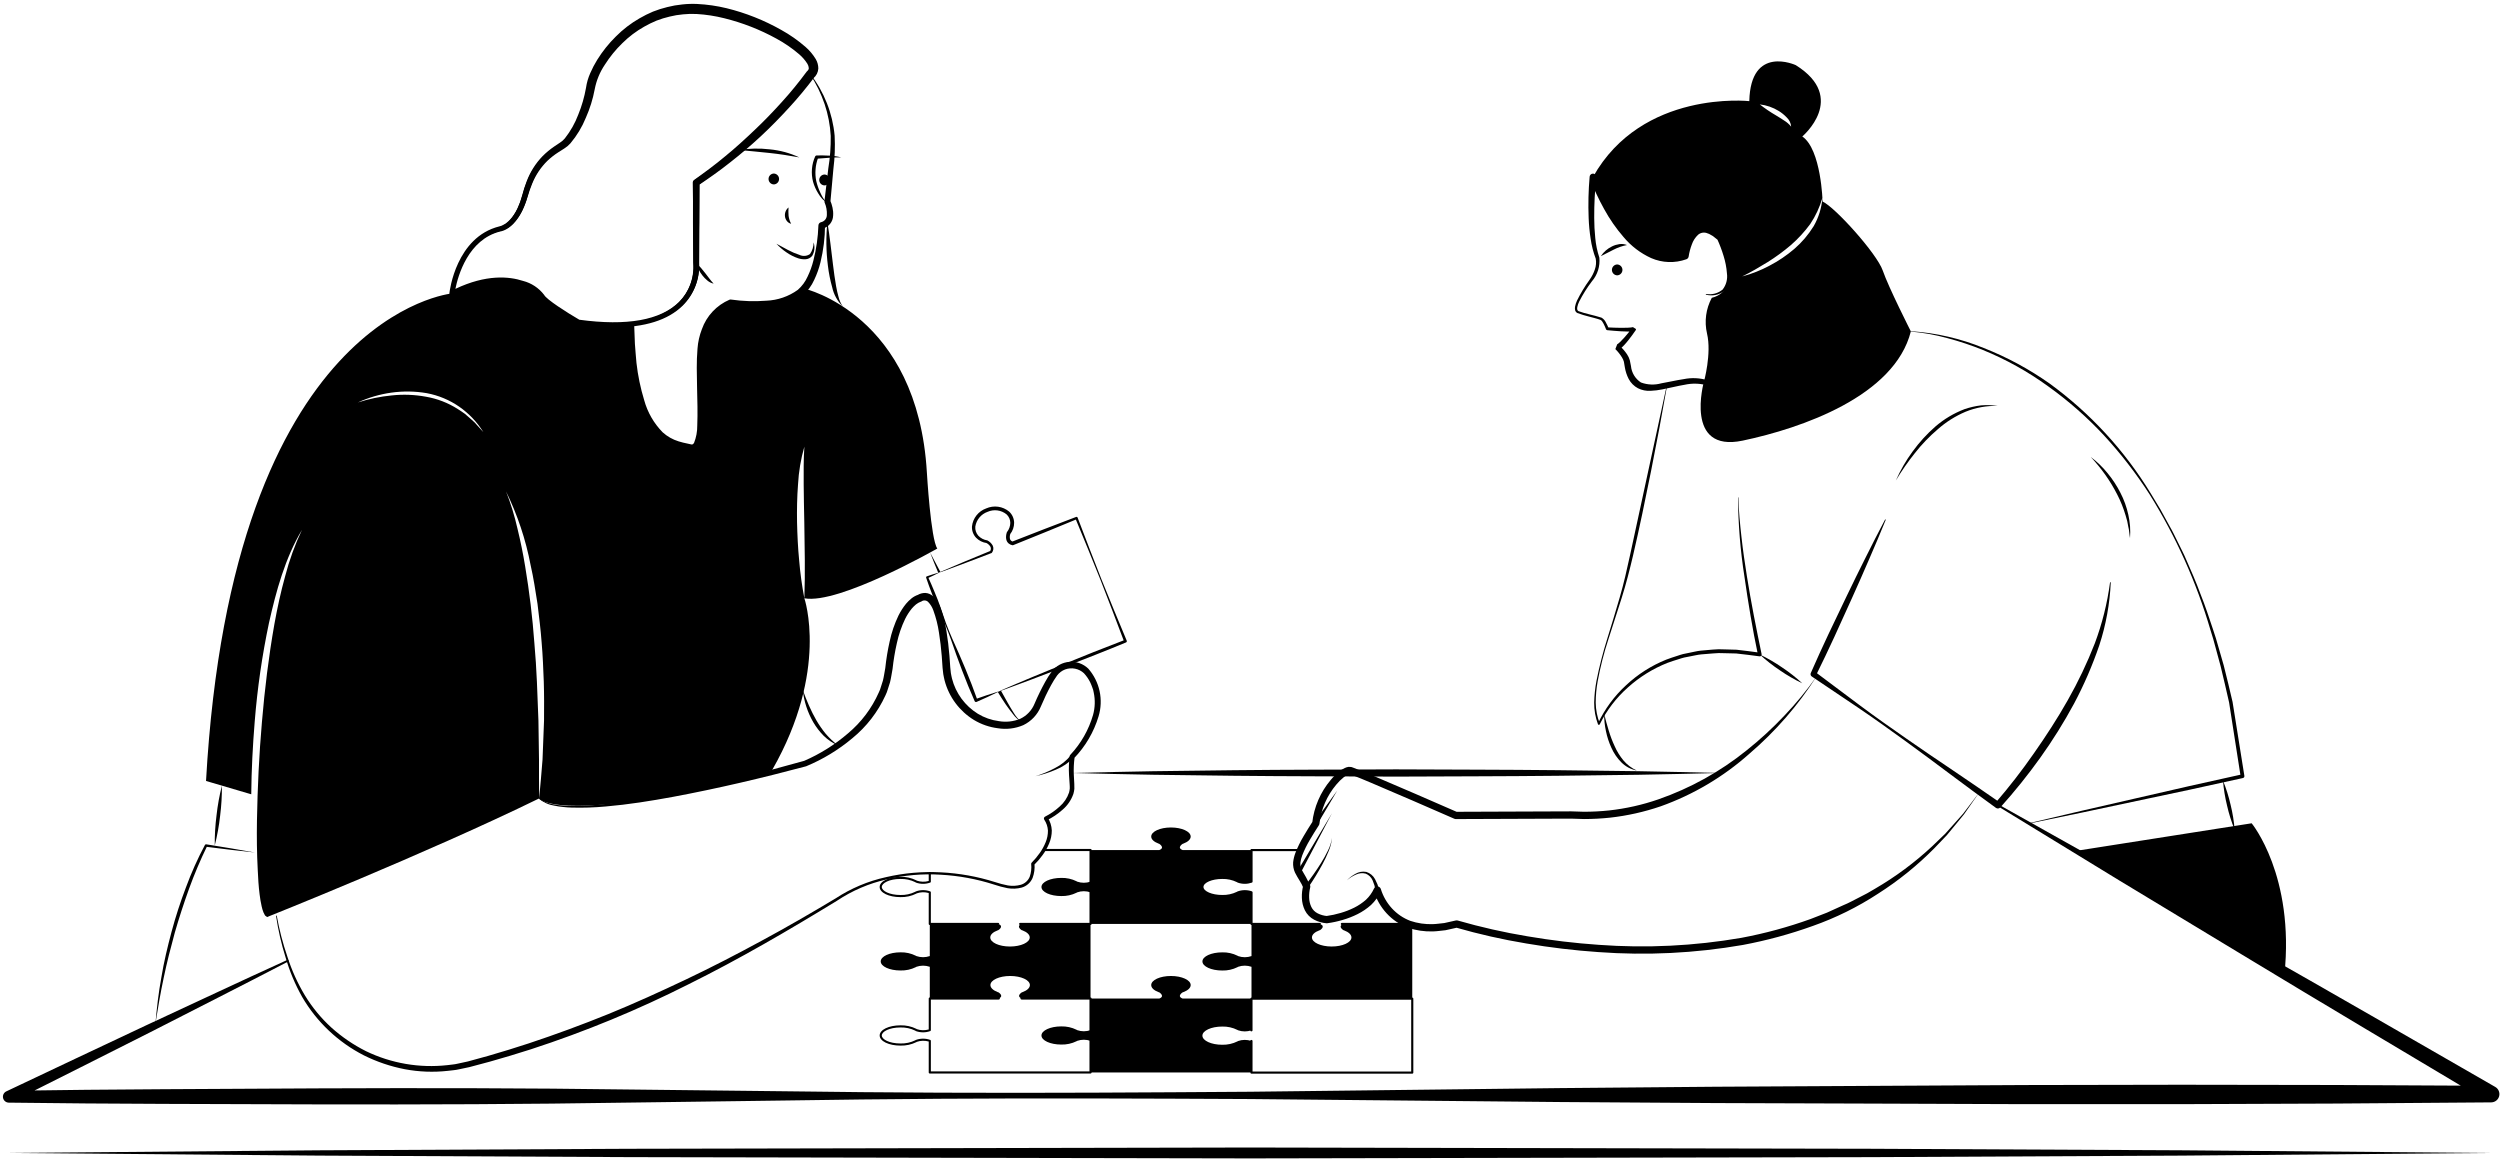 <svg fill="none" height="224" viewBox="0 0 482 224" width="482" xmlns="http://www.w3.org/2000/svg"><g fill="#000"><path d="m192.442 178.34h-13.179c-.027 0-.054-.005-.079-.016-.025-.01-.047-.025-.066-.044s-.034-.042-.045-.066c-.01-.025-.015-.052-.015-.079v-5.963c-.76-.215-1.568-.191-2.314.068l-.081.053c-.948.472-1.996.703-3.054.673-2.249 0-4.01-.859-4.01-1.956 0-1.098 1.761-1.957 4.01-1.957 1.061-.027 2.113.206 3.063.678l.095.062c.74.252 1.539.272 2.291.06v-1.527c-.001-.027.005-.053.015-.078.01-.026.025-.048.044-.067.019-.02.042-.035.067-.045.025-.011.052-.016.079-.016s.054.005.078.016c.025.01.048.025.067.045.019.019.034.041.045.067.01.025.015.051.015.078v1.654c0 .036-.01.072-.029.104-.018.032-.045.058-.077.075-.887.323-1.859.328-2.749.015-.017-.006-.034-.014-.049-.023l-.105-.071c-.886-.433-1.864-.644-2.85-.617-2.153 0-3.6.8-3.6 1.547s1.447 1.546 3.6 1.546c.986.03 1.964-.182 2.849-.618l.116-.069c.899-.334 1.889-.335 2.789-.002.032.018.058.044.077.075.018.032.028.068.028.104v5.884h12.974c.054 0 .106.022.145.06.038.039.06.091.06.145s-.022.107-.06.145c-.039.039-.091.06-.145.06zm17.817 0h-13.571c-.055 0-.107-.022-.145-.06-.039-.038-.061-.091-.061-.145s.022-.107.061-.145c.038-.038.09-.06.145-.06h13.366v-13.841h-8.805c-.055 0-.107-.021-.145-.06-.039-.038-.061-.091-.061-.145s.022-.107.061-.145c.038-.038.09-.06.145-.06h9.01c.027 0 .053.005.078.016.025.01.048.025.067.044s.034.042.044.067c.011.024.016.051.016.078v14.251c0 .027-.005.054-.016.079-.01.024-.025.047-.044.066s-.042.034-.067.044c-.025.011-.051.016-.078.016z"/><path d="m231.824 171.009c0 .97 1.71 1.75 3.81 1.75 1.021.029 2.033-.19 2.95-.64l.12-.07c.824-.288 1.721-.295 2.55-.02v6.11h-31v-6.09c-.834-.298-1.746-.298-2.58 0l-.12.07c-.917.45-1.929.669-2.95.64-2.1 0-3.81-.78-3.81-1.75 0-.96 1.71-1.75 3.81-1.75 1.025-.027 2.041.196 2.96.65l.11.07c.835.293 1.745.293 2.58 0v-6.09h13.26c1.17-.45 0-1.19 0-1.19l-.16-.06c-.86-.32-1.4-.81-1.4-1.35 0-.97 1.7-1.75 3.8-1.75s3.81.78 3.81 1.75c0 .55-.55 1.04-1.42 1.36l-.14.05s-1.18.74 0 1.19h13.25v6.1c-.827.282-1.725.278-2.55-.01l-.11-.07c-.92-.453-1.935-.676-2.96-.65-2.1 0-3.81.78-3.81 1.75z"/><path d="m210.254 178.239v14.25h-13.31c-1.08-.45.06-1.16.06-1.16l.15-.05c.86-.32 1.41-.81 1.41-1.36 0-.97-1.7-1.75-3.8-1.75s-3.81.78-3.81 1.75c0 .55.55 1.03 1.4 1.36l.16.05s1.13.71.07 1.16h-13.32v-6.09c-.838-.293-1.751-.293-2.59 0l-.11.07c-.917.45-1.929.669-2.95.64-2.11 0-3.81-.78-3.81-1.75 0-.96 1.7-1.75 3.81-1.75 1.026-.028 2.043.199 2.96.66l.1.06c.839.293 1.752.293 2.59 0v-6.09h13.25l.1-.04c.95.45-.14 1.13-.14 1.13l-.14.05c-.86.32-1.41.81-1.41 1.36 0 .97 1.7 1.75 3.8 1.75s3.81-.78 3.81-1.75c0-.55-.55-1.04-1.4-1.36l-.16-.05s-1.11-.7-.1-1.15l.13.06zm48.646-.059c-1.015.45.097 1.147.097 1.147l.157.055c.858.32 1.402.809 1.402 1.356 0 .967-1.704 1.75-3.806 1.75-2.103 0-3.807-.783-3.807-1.75 0-.55.55-1.042 1.414-1.361l.145-.05s1.088-.678.133-1.131l-.096.042h-13.25v6.094c-.837.294-1.75.294-2.587 0l-.106-.068c-.919-.457-1.936-.681-2.962-.65-2.102 0-3.806.783-3.806 1.75 0 .966 1.704 1.75 3.806 1.75 1.022.03 2.035-.192 2.951-.645l.117-.072c.837-.294 1.75-.294 2.587 0v6.093h30.994v-14.252h-13.252z"/><path d="m210.254 206.974h-30.99c-.027 0-.053-.005-.078-.016-.025-.01-.048-.025-.067-.044s-.034-.042-.044-.067c-.011-.025-.016-.051-.016-.078v-5.963c-.762-.214-1.571-.191-2.32.067l-.065.049c-.95.469-2 .7-3.06.672-2.251 0-4.015-.859-4.015-1.955s1.764-1.955 4.015-1.955c1.06-.026 2.11.206 3.06.677l.091.061c.741.252 1.541.273 2.294.06v-5.963c0-.027.005-.054.016-.079.01-.024.025-.047.044-.066s.042-.034.067-.045c.025-.01.051-.015.078-.015h13.21c.051-.021.108-.022.159-.004.052.019.095.056.121.104.012.023.019.047.022.072.002.025 0 .051-.008.075-.007.024-.019.047-.035.066-.017.02-.037.036-.059.047l-.05.021c-.035.014-.072.024-.11.029h-13.045v5.885c0 .036-.01.072-.029.104-.018.032-.045.058-.077.075-.889.324-1.862.329-2.754.015-.018-.006-.036-.015-.051-.026l-.1-.07c-.885-.429-1.86-.64-2.844-.613-2.156 0-3.605.799-3.605 1.545s1.448 1.545 3.605 1.545c.986.028 1.964-.182 2.85-.613l.1-.065c.903-.334 1.895-.336 2.799-.007.032.018.059.044.077.076.019.031.029.067.029.104v5.885h30.58v-13.84h-13.045c-.031 0-.062-.007-.09-.021l-.061-.03c-.049-.024-.086-.067-.103-.119-.017-.051-.013-.107.011-.156s.067-.086.119-.103c.051-.017.107-.013.156.011l.016.008h13.202c.027 0 .054.005.078.015.025.011.048.026.067.045s.034.041.044.066c.011.025.016.052.016.079v14.25c0 .027-.005.053-.016.078-.01.025-.025.048-.044.067s-.042.034-.067.044c-.024.011-.051.016-.078.016z"/><path d="m231.824 199.669c0 .97 1.71 1.76 3.81 1.76 1.021.026 2.034-.197 2.95-.65l.12-.07c.825-.287 1.723-.291 2.55-.01v6.07h-31v-6.09c-.835-.292-1.745-.292-2.58 0l-.12.07c-.917.45-1.929.669-2.95.64-2.1 0-3.81-.78-3.81-1.75 0-.96 1.71-1.75 3.81-1.75 1.025-.027 2.041.196 2.96.65l.11.07c.835.293 1.745.293 2.58 0v-6.09h13.26c1.17-.45 0-1.19 0-1.19l-.16-.05c-.86-.33-1.4-.81-1.4-1.36 0-.97 1.7-1.75 3.8-1.75s3.81.78 3.81 1.75c0 .55-.55 1.04-1.42 1.36l-.14.05s-1.18.74 0 1.19h13.25v6.13c-.827.281-1.725.278-2.55-.01l-.11-.06c-.917-.462-1.934-.689-2.96-.66-2.1 0-3.81.79-3.81 1.75z"/><path d="m272.284 207.004h-31c-.027 0-.053-.005-.078-.015-.025-.011-.048-.026-.067-.045s-.034-.041-.044-.066-.016-.052-.016-.079v-5.995c-.019-.032-.029-.068-.029-.105.001-.054.022-.106.06-.145.038-.038.09-.059.144-.06.063.004.123.027.171.067.021.019.037.042.048.068.011.025.016.053.016.08v5.885h30.59v-13.84h-30.59v5.885c0 .028-.005.055-.016.081-.011.025-.027.048-.048.067-.048.04-.108.063-.171.067-.036 0-.072-.01-.104-.028-.031-.019-.057-.045-.075-.077s-.027-.068-.026-.104c.001-.037.011-.073.03-.104v-5.992c0-.027.006-.053.016-.078s.025-.048.044-.067.042-.034.067-.044c.025-.011.051-.016.078-.016h31c.027 0 .054.005.079.016.025.01.047.025.066.044s.035.042.045.067.015.051.015.078v14.25c0 .027-.005.054-.015.079-.01.024-.026.047-.045.066s-.041.034-.066.045c-.025.01-.052.015-.079.015zm-17.82-28.66h-13.17c-.027 0-.053-.005-.078-.016-.025-.01-.048-.025-.067-.044s-.034-.042-.044-.067c-.011-.024-.016-.051-.016-.078v-5.96c-.762-.21-1.57-.188-2.319.064l-.082.053c-.949.467-1.997.696-3.053.668-2.252 0-4.016-.859-4.016-1.955s1.764-1.955 4.016-1.955c1.059-.026 2.109.206 3.059.677l.119.074c.738.238 1.531.252 2.276.038v-5.954c0-.027.005-.054.016-.078.01-.025.025-.048.044-.067s.042-.034.067-.044c.025-.011.051-.016.078-.016h9.43c.027 0 .054.005.079.015s.048.025.067.044c.019.02.034.042.045.067.01.025.015.052.015.079s-.005.054-.015.079c-.011.025-.026.047-.045.067-.019.019-.042.034-.067.044s-.052.015-.079.015h-9.225v5.885c0 .037-.01.073-.029.105s-.046.058-.079.076c-.02.009-.041.017-.062.022-.872.3-1.82.297-2.69-.009l-.154-.091c-.886-.433-1.864-.645-2.851-.618-1.954 0-3.605.707-3.605 1.545s1.651 1.545 3.605 1.545c.986.029 1.964-.182 2.851-.613l.116-.069c.885-.322 1.853-.332 2.744-.027.014.005.027.012.039.021.035.016.064.042.084.075.021.032.031.07.031.108v5.885h12.965c.027 0 .054.005.079.015s.048.025.067.044c.019.02.034.042.045.067.01.025.016.052.016.079s-.006.054-.016.079c-.011.025-.026.047-.045.067-.019.019-.042.034-.067.044s-.052.015-.079.015zm17.044-.004h-12.801c-.054 0-.106-.021-.145-.06-.038-.038-.06-.091-.06-.145s.022-.106.06-.145c.039-.038.091-.06.145-.06h12.801c.054 0 .107.022.145.06.038.039.06.091.06.145s-.022.107-.06.145c-.038.039-.091.06-.145.06zm-64.811-29.308c5.203-.158 10.407-.226 15.61-.341l15.609-.195c10.407-.116 20.813-.105 31.219-.164 10.407.055 20.813.05 31.219.161l15.61.196c5.203.116 10.406.184 15.609.343-5.203.159-10.406.227-15.609.344l-15.61.195c-10.406.112-20.812.106-31.219.161-10.406-.059-20.812-.048-31.219-.163l-15.609-.195c-5.203-.116-10.407-.184-15.61-.342zm-88.418-85.906c-2.284-.014-4.563-.182-6.823-.505-.065-.008-.127-.03-.183-.062-1.089-.63-6.556-3.847-7.259-5.254-.904-1.082-2.127-1.851-3.494-2.196-2.64-.863-7.064-1.229-13.149 1.912-.081.041-.171.06-.261.055-.091-.006-.178-.036-.252-.087-.075-.052-.134-.122-.172-.205-.037-.082-.052-.173-.042-.263.05-.441 1.312-10.794 9.625-12.872.092-.015 2.96-.452 4.514-6.204 1.672-6.183 4.858-8.221 7.185-9.708l.258-.166c2.128-1.368 4.656-7.243 5.156-10.913.55-4.034 6.896-14.536 18.619-15.398 10.002-.733 23.359 6.413 25.141 10.824.218.434.285.927.191 1.403s-.344.906-.71 1.224c-6.146 8.049-13.539 15.063-21.899 20.777v15.204c.108 1.513-.113 3.033-.647 4.453-.535 1.42-1.37 2.708-2.449 3.775-2.833 2.8-7.308 4.206-13.349 4.206zm-6.59-1.482c9.196 1.247 15.669.091 19.236-3.435.97-.972 1.722-2.139 2.205-3.425.484-1.285.687-2.659.598-4.03l-.004-15.532c0-.082.02-.162.058-.235.039-.072.094-.133.162-.179 8.372-5.68 15.767-12.679 21.899-20.726.025-.036.055-.068.089-.095.225-.177.378-.43.43-.711s0-.572-.147-.818c-1.643-4.067-14.686-10.892-24.141-10.2-10.996.809-17.199 10.853-17.701 14.534-.477 3.498-2.956 9.916-5.606 11.62l-.26.166c-2.312 1.479-5.188 3.319-6.758 9.128-1.751 6.478-5.162 6.91-5.307 6.925-6.181 1.55-8.131 8.511-8.644 11.063 5.941-2.823 10.342-2.412 13.032-1.536 1.625.415 3.062 1.366 4.078 2.7.436.872 4.353 3.375 6.781 4.786zm37.224 86.754-.012.01c-.12.208-.23.414-.354.624z"/><path d="m180.714 105.759c-1.26-1.76-2.01-14.63-2.01-14.63-1.77-30.52-23.62-35.48-23.62-35.48-.324.393-.693.745-1.1 1.05-4.42 3.28-13.12 1.77-13.12 1.77s-4.03 1.26-5.42 6.81 1.01 21.69-2.27 20.81-10.61-.77-11.17-23.47c0 0 .01-.08.04-.22-3.504.356-7.039.266-10.52-.27 0 0-6.39-3.7-7.06-5.05-.68-1.34-6.9-5.88-17.32-.5 0 0-10.59.97-21.82 13.2s-23.08 35.73-25.6 80.79l8.72 2.57c.04-4.7.29-9.39.67-14.07.509-6.365 1.424-12.691 2.74-18.94 1.39-6.2 3.1-12.48 6.37-17.98-1.361 2.867-2.446 5.857-3.24 8.93-.85 3.05-1.52 6.15-2.08 9.26-1.1 6.24-1.87 12.54-2.4 18.85-.55 6.32-.85 12.66-.96 19-.05 3.17-.02 6.34.15 9.51.07 1.58.16 3.16.36 4.73.093.786.226 1.567.4 2.34.083.385.197.763.34 1.13.084.205.184.402.3.59l.05.05c.105.105.222.195.35.27 0 0 30.54-12.16 52.46-22.87-.05-2.51-.02-5.01-.03-7.5l-.11-7.49c-.19-4.99-.33-9.97-.78-14.93-.36-4.96-.96-9.91-1.78-14.82-.4-2.45-.897-4.887-1.49-7.31-.549-2.433-1.285-4.82-2.2-7.14 2.215 4.515 3.813 9.308 4.75 14.25.56 2.45.93 4.94 1.32 7.42.3 2.49.62 4.99.8 7.49.22 2.5.31 5.01.41 7.51.08 2.51.07 5.02.05 7.52l-.29 7.51c-.22 2.5-.39 5-.65 7.49 0 0 2.32 3.74 26.79-.88 0 0 17.67-4.06 18.16-4.65 10.96-19.18 6.18-33.06 6.18-33.06-.462-2.407-.796-4.837-1-7.28-.24-2.44-.35-4.88-.41-7.33-.04-2.45 0-4.9.19-7.35.131-2.462.54-4.901 1.22-7.27-.16 2.45-.14 4.87-.13 7.3.03 2.43.06 4.86.12 7.29.07 4.87.19 9.73.01 14.64 6.65 1.26 25.63-9.59 25.63-9.59zm-88.65-23.69c-.352-.435-.747-.834-1.18-1.19l-1.25-1.09c-.44-.34-.92-.62-1.38-.93-1.862-1.188-3.943-1.994-6.12-2.37-2.179-.403-4.406-.488-6.61-.25-2.223.214-4.416.67-6.54 1.36 2.055-.948 4.238-1.588 6.48-1.9 2.258-.317 4.552-.283 6.8.1 2.258.419 4.402 1.312 6.29 2.62 1.86 1.302 3.438 2.965 4.64 4.89z"/><path d="m122.046 62.4 2.307-.457c.745-.237 1.502-.439 2.228-.716 1.446-.556 2.789-1.35 3.971-2.351 1.138-1.022 2.024-2.293 2.589-3.715.557-1.401.78-2.913.649-4.416-.001-.016-.003-.038-.003-.054-.116-5.156-.146-10.313-.224-15.469-.001-.103.022-.206.068-.298s.114-.172.198-.232l.025-.018c2.052-1.463 4.082-2.956 6.009-4.579 1.952-1.591 3.808-3.297 5.63-5.032 1.83-1.728 3.577-3.543 5.26-5.412 1.682-1.853 3.268-3.791 4.753-5.807.019-.026.04-.052.064-.076l.097-.098c.078-.065.142-.145.189-.235.046-.091.073-.189.08-.291-.021-.298-.113-.587-.269-.841-.44-.695-.981-1.321-1.607-1.855-1.353-1.156-2.825-2.165-4.39-3.011-3.166-1.739-6.544-3.058-10.051-3.923-1.732-.434-3.502-.706-5.285-.812-.879-.049-1.759-.028-2.634.065-.876.076-1.744.22-2.597.433-.855.2-1.697.459-2.517.774-.815.336-1.607.723-2.372 1.161-1.547.868-2.969 1.942-4.227 3.192-1.278 1.239-2.405 2.623-3.359 4.126-.976 1.44-1.647 3.065-1.972 4.775-.352 1.882-.924 3.717-1.702 5.467-.728 1.795-1.735 3.464-2.982 4.946-.171.187-.371.362-.556.54-.209.158-.451.347-.645.467l-1.156.733c-.744.477-1.442 1.024-2.083 1.634-1.264 1.242-2.258 2.731-2.923 4.374-.346.834-.644 1.688-.891 2.556-.268.917-.612 1.81-1.03 2.669-.432.872-.99 1.675-1.657 2.385-.685.767-1.595 1.3-2.601 1.521l.054-.01c-1.289.316-2.506.873-3.588 1.64-1.073.807-2.009 1.781-2.772 2.885-.752 1.131-1.379 2.339-1.872 3.604-.503 1.271-.876 2.591-1.111 3.938.16-1.366.458-2.712.891-4.017.429-1.317 1.01-2.579 1.734-3.76.748-1.185 1.682-2.242 2.766-3.13 1.122-.87 2.399-1.519 3.763-1.913l.054-.01c.795-.244 1.502-.717 2.03-1.36.57-.667 1.043-1.412 1.403-2.213.369-.814.67-1.658.898-2.523.235-.915.524-1.816.864-2.699.683-1.813 1.731-3.466 3.078-4.859.682-.683 1.427-1.3 2.225-1.843l1.166-.782c.195-.129.309-.238.469-.357.141-.149.289-.28.426-.438 1.094-1.387 1.966-2.935 2.587-4.589.674-1.653 1.171-3.372 1.483-5.13.071-.493.175-.98.311-1.46.139-.476.31-.942.512-1.395.383-.888.833-1.747 1.344-2.57 1.014-1.63 2.217-3.135 3.585-4.484 1.357-1.369 2.892-2.549 4.565-3.508.835-.487 1.702-.919 2.593-1.295.901-.356 1.826-.649 2.768-.879.939-.241 1.896-.409 2.861-.502.963-.108 1.934-.14 2.902-.095 1.91.095 3.807.369 5.666.818 3.682.906 7.224 2.312 10.525 4.179 1.681.928 3.258 2.032 4.705 3.294.775.677 1.44 1.47 1.971 2.352.316.544.484 1.161.487 1.791-.019.36-.111.712-.273 1.034-.161.322-.387.608-.664.838l.161-.175c-1.543 2.063-3.191 4.044-4.939 5.936-1.731 1.889-3.524 3.72-5.4 5.463s-3.823 3.403-5.843 4.981c-2 1.597-4.102 3.062-6.222 4.492l.291-.547c-.077 5.156-.108 10.313-.224 15.469l-.003-.053c.085 1.642-.221 3.281-.893 4.782-.66 1.479-1.653 2.786-2.902 3.818-1.256.985-2.674 1.742-4.191 2.239-.752.24-1.529.4-2.289.596z"/><path d="m156.253 14.441c-.003.102-.133.23-.213.365l-.275.391-.558.774c-.371.518-.77 1.013-1.158 1.518-.791.996-1.597 1.983-2.43 2.946-1.657 1.936-3.421 3.779-5.247 5.558-1.833 1.771-3.701 3.517-5.695 5.111-1.965 1.633-4.033 3.135-6.124 4.606l.26-.488c.008 2.578.054 5.156.032 7.735l-.042 7.734-.004-.07c.1 1.668-.202 3.336-.881 4.863-.665 1.507-1.67 2.84-2.936 3.894-1.272 1.002-2.707 1.777-4.241 2.292-.759.251-1.541.422-2.31.627l-2.353.37.233-.214-.045.22.004-.056.141 3.683c.077 1.225.202 2.447.301 3.672.273 2.435.772 4.841 1.489 7.184.642 2.34 1.872 4.477 3.574 6.206.883.793 1.928 1.385 3.063 1.732.577.177 1.163.323 1.755.437l.462.104.228.051c.043-.001.085.002.127.009.142-.005.256-.09.391-.277.431-1.072.645-2.219.631-3.374.052-1.211.052-2.435.039-3.661-.029-2.454-.128-4.918-.133-7.399.002-1.242.032-2.488.14-3.748.092-1.293.377-2.566.848-3.774.447-1.263 1.15-2.42 2.067-3.398.916-.978 2.026-1.755 3.258-2.283.084-.034.176-.045.266-.032l.072.01c2.239.321 4.506.393 6.761.215 2.188-.084 4.303-.814 6.077-2.097.802-.706 1.442-1.577 1.878-2.552.485-1.004.864-2.056 1.129-3.14.56-2.201.88-4.456.956-6.726.005-.136.051-.268.133-.377.082-.108.195-.19.324-.232l.015-.004c.326-.061.62-.235.832-.49.211-.256.326-.578.325-.909.041-.808-.101-1.614-.416-2.358l-.013-.033c-.032-.083-.043-.172-.033-.26l.74-6.328c.341-2.069.497-4.163.467-6.26-.116-2.091-.512-4.157-1.18-6.143-.341-.996-.741-1.971-1.198-2.919-.236-.471-.479-.94-.743-1.397l-.407-.679-.215-.332-.112-.163-.055-.081c-.009-.01 0-.024-.001-.053zm-.003-.14c2.651 3.428 4.27 7.541 4.668 11.856.111 2.145.03 4.295-.241 6.426l-.573 6.332-.046-.293c.195.455.346.927.45 1.411.115.499.156 1.013.12 1.524-.013.585-.22 1.15-.588 1.606s-.877.777-1.447.913l.472-.613c-.015 2.383-.306 4.757-.868 7.073-.284 1.178-.691 2.322-1.213 3.415-.516 1.155-1.274 2.185-2.221 3.022-1.994 1.49-4.387 2.35-6.873 2.469-2.385.211-4.786.122-7.148-.264l.338-.022c-1.029.418-1.95 1.065-2.694 1.89-.775.853-1.387 1.84-1.807 2.913-.916 2.14-.91 4.592-.989 7.037-.048 2.447-.003 4.911-.027 7.386-.012 1.238-.041 2.479-.141 3.727-.058.625-.119 1.251-.236 1.882-.098.673-.323 1.322-.663 1.912-.121.189-.286.345-.481.455s-.415.171-.639.176c-.111-.01-.223-.025-.332-.044l-.22-.057-.437-.113c-.613-.141-1.218-.312-1.814-.514-1.218-.413-2.332-1.086-3.264-1.973-1.712-1.851-2.949-4.092-3.602-6.528-.693-2.381-1.179-4.818-1.451-7.283-.116-1.23-.26-2.459-.354-3.691l-.195-3.701c-.001-.017 0-.033.003-.049l.002-.008.043-.226c.01-.053.035-.101.073-.139s.087-.063.139-.073l.02-.003 2.289-.413c.738-.228 1.489-.419 2.208-.686 1.429-.536 2.755-1.313 3.922-2.296 1.114-.992 1.984-2.227 2.542-3.611.558-1.383.789-2.876.673-4.364l-.002-.03-.002-.041-.042-7.734c-.022-2.579.024-5.157.032-7.735.001-.097.026-.191.071-.276s.11-.158.189-.213c2.081-1.422 4.144-2.878 6.108-4.465 1.977-1.569 3.912-3.195 5.778-4.901 1.879-1.693 3.655-3.495 5.412-5.318.877-.913 1.728-1.851 2.567-2.801.851-.972 1.602-1.889 2.491-2.947z"/><path d="m142.488 28.916c1.956-.315 3.945-.356 5.912-.123 1.978.184 3.909.709 5.708 1.552-1.946-.355-3.85-.65-5.785-.856-1.932-.22-3.868-.368-5.835-.573zm6.701 6.642c.273-.009.531-.124.72-.32.19-.196.296-.458.296-.731s-.106-.535-.296-.731c-.189-.196-.447-.31-.72-.32-.272.01-.53.124-.72.32-.189.196-.295.458-.295.731s.106.535.295.731c.19.196.448.311.72.32zm12.99-5.213c-.788-.014-1.576.013-2.361.079l-2.35.175.264-.178c-.27.71-.436 1.456-.492 2.213-.066.762-.021 1.529.132 2.277.179.757.436 1.493.765 2.197.158.358.338.706.539 1.042.213.3.446.7.855.706-.43.103-.775-.288-1.044-.56-.275-.305-.517-.638-.724-.992-.439-.697-.777-1.453-1.005-2.245-.212-.809-.285-1.649-.216-2.483.067-.838.278-1.659.625-2.425l.003-.006c.023-.05.06-.092.106-.123.047-.03.1-.047.156-.049.797-.023 1.589-.012 2.384.035.797.03 1.589.143 2.363.337z"/><path d="m158.963 35.747c.272-.009.531-.124.72-.32s.295-.458.295-.731c0-.272-.106-.534-.295-.73s-.448-.311-.72-.321c-.272.01-.531.125-.72.321s-.295.458-.295.73c0 .273.106.535.295.731s.448.311.72.32zm-9.269 11.245 2.208 1.192c.715.385 1.463.706 2.234.959.325.155.684.221 1.043.191.358-.03.702-.154.996-.361.449-.658.689-1.436.689-2.233.139.426.187.877.14 1.323-.046.445-.187.876-.412 1.264-.158.195-.355.355-.579.468-.224.114-.469.18-.72.193-.459.022-.919-.037-1.358-.174-.824-.271-1.603-.663-2.312-1.162-.705-.478-1.352-1.034-1.929-1.66zm2.333-6.999c-.036.546-.032 1.095.011 1.64.075.53.241 1.042.493 1.513-.317-.078-.6-.259-.804-.515-.214-.261-.348-.579-.384-.915-.041-.322 0-.648.119-.95.12-.301.314-.567.565-.773zm-17.803 10.699c.636.606 1.22 1.266 1.746 1.971l.779 1.019c.259.351.539.686.838 1.003-.455-.098-.877-.311-1.227-.618-.351-.287-.668-.614-.944-.974-.562-.708-.968-1.526-1.192-2.401zm25.296-7.879c.466 2.78.74 5.546 1.091 8.297.174 1.372.346 2.747.594 4.099.118.676.27 1.345.456 2.005.157.672.44 1.309.833 1.876-1.029-1.007-1.741-2.293-2.048-3.699-.384-1.362-.66-2.752-.827-4.158-.355-2.793-.388-5.619-.099-8.42zm-116.739 108.66c.018 1.944-.095 3.886-.341 5.814-.213 1.931-.56 3.846-1.036 5.73-.02-1.943.094-3.886.341-5.813.215-1.932.562-3.846 1.036-5.731zm6.371 12.891c-3.16-.333-6.314-.704-9.463-1.112l.242-.121c-1.303 2.674-2.464 5.414-3.478 8.209-1.008 2.801-1.936 5.631-2.757 8.494-.785 2.871-1.529 5.758-2.132 8.677-.628 2.915-1.118 5.857-1.594 8.809.259-2.976.598-5.953 1.144-8.896.481-2.956 1.189-5.87 1.958-8.764.776-2.895 1.7-5.748 2.769-8.548 1.034-2.818 2.261-5.561 3.673-8.209.024-.043.059-.077.102-.099.044-.021.092-.029.14-.022 3.137.494 6.268 1.022 9.396 1.582zm4.212 12.213c.482 2.687 1.17 5.333 2.059 7.914.828 2.59 1.953 5.076 3.353 7.408 1.404 2.313 3.134 4.412 5.135 6.234 2.008 1.803 4.249 3.328 6.662 4.536 4.869 2.352 10.301 3.285 15.675 2.692.663-.1 1.338-.12 1.99-.285l1.966-.427 3.943-1.083c2.62-.759 5.229-1.555 7.819-2.41 5.177-1.719 10.294-3.605 15.353-5.658 5.054-2.059 10.021-4.327 14.954-6.667 4.932-2.344 9.787-4.854 14.588-7.464 4.812-2.592 9.543-5.334 14.23-8.148l-.022.015c2.978-1.961 6.29-3.358 9.772-4.124 3.456-.8 7.007-1.111 10.549-.923 3.541.173 7.044.802 10.424 1.87.823.276 1.664.496 2.517.66.831.135 1.681.089 2.492-.135.383-.115.736-.314 1.031-.584.296-.269.527-.601.678-.971.274-.787.37-1.625.279-2.453v-.01c-.001-.046.007-.092.024-.135.018-.043.044-.082.076-.115.567-.567 1.083-1.183 1.542-1.84.467-.646.852-1.347 1.149-2.087.299-.715.449-1.483.441-2.257-.047-.752-.292-1.477-.711-2.102-.058-.09-.079-.198-.057-.303.022-.104.085-.195.174-.253l.038-.022c1.018-.517 1.961-1.17 2.803-1.941.84-.723 1.471-1.66 1.824-2.711.067-.255.114-.515.138-.778-.011-.271.014-.501-.024-.815-.055-.594-.091-1.191-.119-1.789-.072-1.218-.03-2.44.127-3.65.011-.077.045-.149.098-.207l.032-.036c2.046-2.181 3.545-4.817 4.376-7.69.388-1.403.433-2.878.132-4.302-.051-.355-.148-.701-.291-1.03-.118-.337-.255-.668-.41-.991-.315-.621-.715-1.196-1.186-1.709-.479-.446-1.073-.75-1.715-.879-.642-.128-1.307-.076-1.921.15-.609.234-1.141.633-1.535 1.153-.427.599-.816 1.224-1.166 1.871-.724 1.331-1.379 2.699-1.965 4.096-.645 1.59-1.86 2.881-3.407 3.622-1.539.657-3.233.862-4.885.591-1.624-.202-3.188-.741-4.592-1.581-2.816-1.715-4.854-4.457-5.685-7.646-.105-.394-.167-.797-.251-1.196l-.136-1.214-.158-2.278c-.126-1.514-.291-3.024-.536-4.511-.212-1.467-.576-2.907-1.086-4.299-.214-.617-.562-1.179-1.02-1.646-.174-.162-.4-.258-.638-.268-.238-.011-.471.063-.66.209l-.216.082c-.128.047-.251.106-.368.175-.153.09-.3.189-.44.297-.292.242-.562.508-.807.795-.503.618-.935 1.289-1.289 2.002-.715 1.488-1.251 3.056-1.595 4.671-.371 1.635-.648 3.29-.827 4.956-.166.871-.278 1.757-.497 2.616l-.405 1.268c-.119.427-.277.842-.474 1.24-1.469 3.206-3.655 6.031-6.388 8.26-2.669 2.239-5.664 4.057-8.882 5.392-.016.007-.033.012-.049.017-8.473 2.261-17 4.268-25.616 5.881-4.309.794-8.642 1.49-13.016 1.863-2.187.202-4.384.271-6.579.209-.549-.016-1.098-.049-1.645-.118-.549-.049-1.094-.132-1.634-.246-1.104-.164-2.142-.631-2.997-1.349-.014-.013-.021-.031-.021-.049 0-.019.007-.037.02-.05.014-.013.032-.02.051-.02.018 0 .036.008.049.021.85.671 1.868 1.095 2.942 1.225.534.098 1.074.165 1.615.199.541.053 1.084.072 1.629.073 2.18.005 4.358-.122 6.523-.38 4.334-.505 8.638-1.26 12.923-2.105 8.561-1.729 17.053-3.855 25.454-6.224l-.05.016c3.074-1.332 5.929-3.122 8.466-5.31 2.546-2.132 4.571-4.819 5.917-7.856.182-.366.327-.75.434-1.146l.371-1.169c.2-.791.296-1.606.453-2.408.182-1.725.464-3.438.844-5.131.366-1.725.936-3.4 1.698-4.991.404-.816.898-1.585 1.473-2.291.307-.362.646-.695 1.012-.997.417-.344.898-.601 1.416-.758l-.216.082c.449-.267.962-.405 1.484-.4.549.029 1.071.244 1.481.61.64.614 1.129 1.368 1.428 2.203.555 1.49.952 3.035 1.185 4.608.257 1.541.429 3.085.561 4.628.066.772.121 1.544.166 2.316l.113 1.073c.074.352.125.709.216 1.058.719 2.826 2.507 5.263 4.987 6.797 1.234.749 2.61 1.232 4.041 1.419 1.394.245 2.829.089 4.138-.45 1.256-.595 2.241-1.64 2.761-2.929.61-1.43 1.292-2.828 2.044-4.189.384-.701.813-1.377 1.283-2.023.405-.529.917-.966 1.502-1.283s1.231-.507 1.895-.556c.664-.05 1.331.042 1.957.268s1.197.583 1.676 1.045c1.082 1.24 1.831 2.734 2.177 4.342.346 1.609.277 3.279-.199 4.853-.914 3.04-2.541 5.817-4.747 8.1l.13-.242c-.154 1.133-.206 2.277-.155 3.418.02.583.047 1.165.093 1.748.02.318.025.636.013.954-.033.324-.095.645-.184.959-.41 1.197-1.138 2.26-2.105 3.077-.913.815-1.933 1.5-3.032 2.037l.155-.577c.494.753.776 1.625.816 2.525 0 .876-.18 1.743-.528 2.547-.328.786-.75 1.529-1.258 2.213-.494.686-1.048 1.327-1.655 1.916l.101-.26c.087.93-.038 1.867-.364 2.742-.19.445-.476.842-.838 1.163-.361.321-.79.558-1.254.693-.894.237-1.829.277-2.741.117-.876-.172-1.739-.403-2.585-.691-3.338-1.074-6.8-1.715-10.302-1.905-3.499-.219-7.011.087-10.42.906-3.409.775-6.649 2.165-9.559 4.103l-.016.012-.007.004c-9.338 5.71-18.806 11.238-28.63 16.109-9.796 4.947-19.956 9.137-30.392 12.533-2.611.842-5.241 1.625-7.88 2.37l-3.978 1.063-2.046.431c-.679.165-1.381.184-2.07.282-2.774.311-5.579.206-8.321-.312-2.734-.528-5.384-1.425-7.876-2.666-4.971-2.534-9.106-6.447-11.913-11.269-1.352-2.402-2.422-4.953-3.188-7.601-.82-2.619-1.437-5.297-1.844-8.01-.003-.019.002-.037.013-.052s.027-.025.046-.028c.018-.001.037.004.051.015.015.011.025.028.028.046z"/><path d="m199.635 149.649c1.294-.396 2.547-.917 3.74-1.555 1.182-.592 2.225-1.425 3.063-2.447l.007-.009c.028-.037.063-.068.102-.091.04-.024.084-.039.13-.046.045-.006.092-.004.136.008.045.011.088.032.125.059.035.028.067.063.091.102.023.04.038.084.044.13.007.045.004.092-.008.136-.011.045-.031.087-.059.124l-.019.024c-.974 1.011-2.154 1.804-3.458 2.325-1.255.539-2.559.954-3.894 1.24zm-44.864-16.637c.358 1.032.77 2.03 1.193 3.015.427.979.908 1.933 1.437 2.861.535.917 1.142 1.789 1.815 2.611.702.812 1.484 1.55 2.336 2.203-1.018-.436-1.946-1.056-2.737-1.831-.781-.789-1.459-1.673-2.02-2.631-1.104-1.912-1.793-4.033-2.024-6.228zm24.553-26.483c.68 1.25 1.321 2.51 1.991 3.76l-.411.16c-.55-1.3-1.08-2.6-1.58-3.92zm17.64 32.69c-.671-.414-1.251-.958-1.709-1.6-.49-.6-.951-1.24-1.401-1.88-.52-.77-1.009-1.55-1.489-2.34l.609-.25c.42.78.85 1.56 1.3 2.33.38.67.77 1.34 1.19 1.99.397.665.904 1.256 1.5 1.75zm138.089-54.257c-.553-2.858-1.612-5.593-3.126-8.078-.64-1.223-1.71-2.166-3.005-2.645-1.348-.337-2.756-.357-4.112-.059-1.413.232-2.831.614-4.302.891-.751.155-1.513.248-2.279.28-.84.052-1.679-.12-2.432-.497-.761-.405-1.385-1.03-1.788-1.793-.366-.71-.617-1.475-.743-2.264-.069-.367-.118-.771-.18-1.057-.081-.294-.205-.575-.369-.833-.362-.583-.79-1.123-1.277-1.606l.352-.903c-.003-.003-.006-.005-.01-.006-.004-.002-.007-.002-.011-.002s-.007.001-.011.003c-.003.002-.006.004-.009.007.006 0 .044-.025.065-.034.067-.036.13-.078.189-.126.145-.113.283-.235.414-.365.277-.266.546-.558.808-.857.524-.598 1.033-1.23 1.518-1.864l.566.554c-.089.051-.183.093-.28.125l-.197.037c-.133.025-.239.025-.36.037-.229.012-.455.016-.676.013-.443-.004-.88-.022-1.316-.049-.872-.049-1.736-.13-2.604-.211-.051-.004-.099-.023-.141-.054-.041-.031-.074-.073-.093-.121-.132-.352-.284-.697-.454-1.032-.17-.316-.372-.684-.599-.773-.676-.259-1.463-.428-2.202-.635-.77-.187-1.528-.419-2.272-.694-.112-.058-.209-.14-.286-.241-.076-.1-.13-.217-.156-.34-.044-.219-.045-.444-.002-.663.076-.399.202-.788.375-1.156.694-1.404 1.504-2.746 2.424-4.014.436-.607.778-1.277 1.015-1.986.235-.669.295-1.387.172-2.085l.011.033c-.478-1.261-.813-2.57-1-3.905-.203-1.317-.33-2.644-.378-3.976-.106-2.654-.042-5.313.191-7.959.013-.144.074-.28.173-.385.101-.106.232-.174.376-.195.143-.021.29.008.416.08.125.073.221.186.274.321l.011.029c.777 1.958 1.7 3.857 2.759 5.679 1.042 1.817 2.261 3.528 3.638 5.107 1.317 1.561 2.95 2.824 4.792 3.707 1.818.818 3.875.926 5.769.304l-.451.542c.16-.894.419-1.768.771-2.606.346-.899.914-1.697 1.648-2.321.216-.151.442-.284.678-.401.255-.088.517-.156.783-.204.264-.009.527.002.789.032.247.044.489.115.721.211.231.069.449.175.646.314l.599.37c.352.288.689.59 1.026.888.05.044.088.099.113.161.445 1.116.813 2.261 1.101 3.428.304 1.169.47 2.369.495 3.576.045.624-.039 1.25-.245 1.84-.207.589-.532 1.131-.956 1.59-.49.368-1.057.621-1.659.74-.601.119-1.221.101-1.815-.051-.009-.002-.019-.005-.026-.01-.008-.005-.015-.011-.02-.019-.006-.007-.009-.016-.011-.025s-.003-.018-.002-.027c.004-.017.013-.033.028-.044.014-.01.031-.016.049-.014.558.094 1.13.068 1.677-.079s1.056-.409 1.492-.77c.342-.437.59-.938.733-1.473s.178-1.093.101-1.642c-.085-1.145-.302-2.277-.648-3.373-.334-1.104-.741-2.184-1.222-3.232l.113.16-.944-.752-.5-.285c-.153-.107-.324-.184-.505-.228-.301-.14-.637-.191-.966-.145-.329.045-.637.184-.888.4-.55.515-.966 1.157-1.208 1.869-.288.749-.492 1.526-.612 2.319-.019.121-.069.235-.146.33-.078.095-.181.167-.297.208l-.008.003c-2.208.789-4.635.706-6.784-.232-2.057-.941-3.878-2.331-5.327-4.068-1.439-1.661-2.694-3.472-3.745-5.402-1.064-1.907-1.984-3.891-2.751-5.935l1.25-.151c-.281 2.588-.414 5.189-.401 7.792.002 1.298.069 2.594.201 3.885.116 1.279.376 2.54.779 3.759l.01.027.001.007c.083.822-.003 1.651-.251 2.439-.249.787-.656 1.516-1.195 2.141-.928 1.222-1.745 2.525-2.443 3.892-.162.33-.283.68-.359 1.041-.072.35-.03.681.216.799.712.256 1.438.469 2.175.638.755.2 1.489.357 2.273.621.385.223.689.563.867.971.192.349.364.709.515 1.078l-.234-.174c.859.051 1.725.077 2.583.086.43.004.858.001 1.28-.017.212-.007.422-.023.624-.043.094-.015.204-.022.282-.043l.121-.028c.015-.01.007-.01.019-.003l.514.312c.039.024.066.062.077.105.011.044.004.091-.02.129l-.005.008c-.468.681-.945 1.341-1.462 1.99-.257.324-.524.643-.818.956-.151.163-.31.317-.478.462-.096.084-.198.16-.308.226-.159.11-.346.174-.539.185l.354-.903c.583.523 1.102 1.114 1.544 1.76.241.356.424.748.542 1.161.103.429.145.756.221 1.108.061.64.266 1.258.599 1.807.334.55.786 1.016 1.326 1.366 1.257.467 2.629.525 3.921.165 1.42-.237 2.85-.594 4.34-.812 1.528-.312 3.11-.234 4.601.227.377.139.74.315 1.083.527.33.226.635.487.912.777.272.278.517.582.732.906.228.304.418.631.614.953.748 1.295 1.332 2.678 1.737 4.118.427 1.418.72 2.872.875 4.344.001.01-.001.019-.003.028-.003.008-.008.017-.013.024-.006.007-.012.013-.021.017-.008.004-.017.007-.026.008-.017.001-.036-.005-.049-.015-.014-.011-.024-.026-.028-.043z"/><path d="m362.994 52.159c-1.14-3.28-9.21-12.23-11.6-13.3 0 0-.25-10.03-3.91-12.55 0 0 8.83-7.44-1.26-13.75 0 0-8.71-4.03-8.96 6.94 0 0-20.68-2.27-30.14 14.63 0 0 6.01 18.7 17.78 15.22 0 0 1.18-8.37 6.65-3.45 0 0 4.87 9.92-1.52 11.52-1.137 2.108-1.464 4.558-.92 6.89.92 3.87-.6 9.3-.6 9.3s-3.86 13.74 7.49 11.34c11.35-2.39 29.26-8.57 32.41-21.06 0 0-4.29-8.45-5.42-11.73zm-20.06-30.77c.562.345 1.076.762 1.53 1.24.505.466.816 1.105.87 1.79-.386-.478-.853-.884-1.38-1.2-.51-.33-1.01-.66-1.54-.97-1.091-.634-2.137-1.342-3.13-2.12 1.294.147 2.54.577 3.65 1.26zm6.74 22.22c-1.016 1.645-2.277 3.126-3.74 4.39-1.458 1.245-3.051 2.322-4.75 3.21-1.679.902-3.458 1.603-5.3 2.09 1.7-.83 3.32-1.78 4.91-2.76 1.576-.984 3.077-2.084 4.49-3.29 1.391-1.21 2.642-2.572 3.73-4.06 1.038-1.547 1.828-3.248 2.34-5.04-.144 1.923-.718 3.789-1.68 5.46z"/><path d="m308.639 49.388c.539-.815 1.291-1.468 2.173-1.888.445-.217.921-.362 1.411-.433.494-.069.998-.008 1.461.177-.894.172-1.758.47-2.567.886-.813.388-1.595.846-2.478 1.258zm3.153 3.7c.272-.01.531-.125.72-.321s.295-.458.295-.73c0-.273-.106-.535-.295-.731s-.448-.311-.72-.32c-.272.009-.531.124-.72.32s-.295.458-.295.731c0 .272.106.534.295.73s.448.311.72.321zm56.626 10.768c4.826.315 9.569 1.408 14.045 3.238 4.502 1.772 8.774 4.078 12.725 6.869 7.825 5.706 14.445 12.903 19.48 21.176l1.87 3.092 1.737 3.168c.608 1.042 1.116 2.134 1.653 3.213.515 1.088 1.104 2.143 1.56 3.259.966 2.206 1.949 4.408 2.771 6.674.906 2.235 1.652 4.527 2.413 6.814.402 1.138.735 2.296 1.063 3.455l1.001 3.476c.606 2.334 1.147 4.689 1.702 7.037l2.279 14.265c.015.091-.007.185-.059.262s-.132.131-.223.151l-10.281 2.256-10.297 2.186-10.297 2.186-10.309 2.13c-.009.002-.018 0-.026-.005s-.013-.013-.015-.022 0-.018.005-.026c.004-.008.012-.013.021-.015l10.247-2.411 10.26-2.354 10.26-2.353 10.275-2.285-.282.414-2.224-14.255c-.533-2.337-1.061-4.676-1.635-7.005l-.943-3.476c-.308-1.161-.622-2.32-1.004-3.459-2.706-9.235-6.664-18.057-11.762-26.22-2.601-4.037-5.547-7.842-8.803-11.371-3.268-3.51-6.881-6.682-10.783-9.47-3.883-2.817-8.09-5.158-12.532-6.971-2.222-.902-4.499-1.663-6.818-2.278-2.314-.644-4.683-1.071-7.076-1.275-.009 0-.018-.003-.025-.01-.006-.006-.01-.015-.01-.024.001-.01.005-.019.011-.025.007-.007.016-.01.026-.011z"/><path d="m428.589 150.481c.614 1.516 1.105 3.079 1.468 4.674.393 1.587.656 3.204.786 4.835-.616-1.515-1.106-3.079-1.468-4.674-.391-1.588-.654-3.205-.786-4.835zm-63.073-57.836c.873-1.981 1.961-3.861 3.242-5.606 1.277-1.764 2.749-3.377 4.389-4.809 1.661-1.432 3.559-2.563 5.608-3.344 1.035-.355 2.104-.6 3.191-.73 1.082-.093 2.171-.055 3.244.112-2.137-.074-4.265.308-6.242 1.121-1.951.831-3.757 1.97-5.347 3.374-1.622 1.383-3.101 2.924-4.417 4.601-1.341 1.675-2.566 3.44-3.668 5.281zm37.582-4.54c1.204.901 2.292 1.947 3.237 3.116.962 1.165 1.793 2.433 2.478 3.779.697 1.345 1.212 2.777 1.532 4.258.331 1.471.439 2.983.32 4.485-.139-.741-.138-1.484-.331-2.204l-.209-1.085-.302-1.062c-.414-1.407-.961-2.772-1.634-4.075-.668-1.31-1.43-2.57-2.28-3.769-.861-1.208-1.8-2.358-2.811-3.443zm-39.536 12.137c-1.037 2.536-2.092 5.063-3.191 7.57-1.106 2.503-2.166 5.028-3.315 7.512l-3.395 7.475c-1.148 2.483-2.319 4.957-3.536 7.409l-.18-.682 8.731 6.54c2.916 2.172 5.89 4.263 8.874 6.339 2.975 2.088 6.001 4.106 9.011 6.146 3.021 2.024 6.008 4.096 9.001 6.161l-.845.089c2.645-3.059 5.125-6.255 7.43-9.577 2.318-3.314 4.53-6.705 6.515-10.225 1.996-3.514 3.736-7.168 5.205-10.932 1.425-3.793 2.413-7.736 2.944-11.752.001-.01.004-.018.008-.027.004-.008.01-.015.017-.021s.016-.01.024-.013c.009-.003.018-.004.028-.003.017.002.033.011.045.024s.018.03.018.048c-.185 4.099-.924 8.154-2.196 12.055-1.322 3.887-2.955 7.661-4.883 11.286-1.948 3.607-4.122 7.088-6.509 10.423-2.385 3.336-4.956 6.535-7.7 9.583-.106.115-.25.188-.406.205-.155.016-.312-.025-.439-.116-2.935-2.145-5.875-4.284-8.782-6.469-2.917-2.171-5.819-4.363-8.77-6.485-2.943-2.134-5.897-4.252-8.908-6.291l-9.051-6.09c-.104-.07-.18-.174-.215-.294s-.026-.248.024-.362l.011-.026c1.094-2.509 2.236-4.996 3.399-7.472l3.542-7.407c1.163-2.477 2.415-4.912 3.621-7.369 1.214-2.454 2.47-4.887 3.746-7.311.008-.016.022-.028.039-.034s.036-.005.052.003c.017.007.029.021.036.038.007.016.006.035 0 .052zm-42.138-25.939c-.968 5.5-1.998 10.989-3.091 16.465-1.103 5.474-2.221 10.946-3.494 16.387-.643 2.716-1.326 5.437-2.173 8.103l-2.562 7.975c-.869 2.649-1.56 5.353-2.068 8.094-.25 1.366-.378 2.751-.382 4.14.016 1.374.281 2.735.782 4.015l-.353.004c1.312-2.784 3.153-5.286 5.42-7.367 2.248-2.107 4.867-3.78 7.724-4.934.71-.293 1.455-.494 2.181-.745.368-.112.727-.257 1.101-.34l1.129-.232c.755-.138 1.501-.346 2.264-.425l2.294-.201c.764-.075 1.532-.089 2.298-.04l2.299.063c1.523.146 3.037.386 4.555.576l-.412.426c-1.057-5-1.883-10.037-2.609-15.091-.79-5.046-1.204-10.144-1.239-15.252 0-.004 0-.009.002-.013s.005-.008.008-.011c.003-.004.007-.006.011-.008.005-.002.009-.002.014-.002.009 0 .018.004.024.01.007.007.01.015.011.024.054 2.549.31 5.085.595 7.614.277 2.531.651 5.052 1.048 7.567.398 2.515.849 5.022 1.326 7.524.487 2.499.982 5 1.506 7.487.009.046.01.094.001.14-.008.046-.026.09-.052.129-.025.039-.058.073-.097.1-.039.026-.082.045-.128.055-.038.008-.077.009-.115.005l-.021-.003c-1.494-.18-2.984-.412-4.48-.551l-2.253-.054c-.749-.046-1.501-.03-2.248.047l-2.243.183c-.746.069-1.473.268-2.211.395l-1.103.216c-.367.078-.716.218-1.075.323-.709.239-1.438.428-2.132.707-2.792 1.112-5.365 2.708-7.599 4.717-2.256 1.996-4.103 4.409-5.44 7.108l-.007.016c-.016.033-.041.06-.073.079-.031.019-.067.028-.104.027-.036-.001-.071-.013-.101-.034s-.054-.05-.067-.084c-.495-1.334-.744-2.746-.733-4.169.037-1.404.184-2.803.441-4.183.545-2.744 1.239-5.455 2.079-8.123.812-2.673 1.661-5.333 2.42-8.016.782-2.676 1.387-5.392 1.981-8.12l7.082-32.736c.002-.01.007-.018.015-.023.007-.005.017-.007.026-.005s.017.007.022.015c.006.007.007.017.006.026z"/><path d="m309.285 137.635c.251 1.087.553 2.148.87 3.197.312 1.043.7 2.062 1.159 3.049.433.985 1.001 1.904 1.688 2.732.704.829 1.583 1.493 2.573 1.943-1.126-.212-2.161-.759-2.971-1.569-.809-.81-1.461-1.763-1.924-2.81-.474-1.025-.827-2.102-1.052-3.208-.24-1.095-.355-2.213-.343-3.334zm30-11.443c1.495.712 2.931 1.543 4.295 2.484 1.381.915 2.686 1.94 3.902 3.064-1.496-.711-2.932-1.542-4.295-2.484-1.38-.916-2.685-1.941-3.902-3.064zm-79.62 43.551c.485-.506 1.045-.934 1.661-1.269.631-.376 1.378-.507 2.099-.368.723.227 1.328.728 1.685 1.397.17.321.323.653.462.988l.321 1.029c.028.089.019.185-.024.268-.043.082-.118.144-.207.172-.088.028-.185.019-.267-.024-.082-.044-.144-.118-.172-.207l-.008-.028-.008-.036-.218-.983c-.101-.313-.215-.627-.342-.929-.251-.593-.725-1.063-1.32-1.31-.643-.174-1.328-.107-1.926.19-.632.278-1.218.653-1.736 1.11zm-8.015.967c1.094-1.386 2.113-2.83 3.05-4.326.47-.748.9-1.521 1.286-2.316.412-.785.689-1.633.82-2.51-.074.891-.297 1.763-.66 2.58-.336.827-.718 1.635-1.142 2.42-.847 1.574-1.78 3.1-2.794 4.572-.026.038-.059.07-.098.095-.038.026-.081.043-.127.051-.045.009-.091.008-.136-.001-.045-.01-.088-.028-.126-.054s-.071-.059-.096-.098c-.025-.038-.042-.082-.051-.127-.008-.045-.008-.092.002-.137.009-.045.028-.087.054-.125l.013-.018zm-1.526-2.702 6.682-11.219-6.071 11.561c-.043.082-.118.143-.206.171-.089.027-.185.018-.267-.025s-.144-.117-.171-.205c-.028-.089-.019-.185.023-.267zm3.272-9.471 4.419-6.114-3.833 6.498c-.023.04-.054.074-.091.102-.036.028-.078.048-.123.06s-.091.014-.137.008-.09-.022-.13-.045c-.039-.024-.074-.055-.102-.092s-.048-.079-.059-.123c-.012-.045-.014-.092-.007-.137.006-.046.022-.09.045-.13z"/><path d="m55.549 185.39c-8.841 4.609-17.742 9.096-26.615 13.642l-13.351 6.73-13.361 6.711-.503-2.173 14.955-.187 14.955-.115 29.909-.162c19.94-.084 39.88-.062 59.821.221l29.91.339 14.955.172 14.955.1c19.94.092 39.88-.04 59.82-.179l59.819-.704 29.91-.261 29.91-.164c39.879-.287 79.759-.294 119.64-.018l-.807 2.977-23.663-14.113c-7.898-4.686-15.748-9.455-23.616-14.193l-23.58-14.254-23.511-14.373c-.039-.023-.067-.062-.078-.106-.012-.045-.005-.092.018-.132.023-.039.061-.068.106-.08.044-.012.091-.006.131.016l24.034 13.48 23.965 13.598c7.98 4.547 15.978 9.062 23.929 13.659l23.881 13.74c.303.174.541.444.676.766.135.323.16.681.072 1.019-.088.339-.286.639-.561.854-.276.216-.614.334-.964.338h-.029c-39.88.379-79.759.457-119.64.234l-29.91-.101-29.91-.198-59.82-.577c-19.941-.098-39.881-.187-59.82-.053l-14.955.131-14.955.204-29.91.401c-19.939.326-39.879.39-59.819.347l-29.91-.098-14.955-.084-14.956-.155h-.026c-.258-.003-.508-.093-.708-.256-.201-.163-.34-.389-.395-.641s-.024-.516.09-.748c.114-.231.303-.418.537-.528l13.514-6.396 13.525-6.375c9.045-4.192 18.061-8.443 27.137-12.57.042-.019.089-.021.132-.006.043.016.078.047.098.088.02.042.024.089.009.132-.014.044-.045.08-.085.101z"/><path d="m1.72 222.29 59.82-.511 59.82-.294 119.64-.244 119.64.241 59.82.294 59.82.514-59.82.514-59.82.295-119.64.241-119.64-.245-59.82-.294z"/><path d="m350.239 130.41c-3.565 5.584-7.934 10.61-12.968 14.916-4.992 4.445-10.795 7.885-17.09 10.132-3.17 1.084-6.448 1.817-9.777 2.188-1.665.175-3.337.264-5.011.265l-2.488-.078-2.469.008-19.749.077c-.098 0-.195-.02-.285-.059-5.33-2.329-10.667-4.655-16.019-6.921-1.325-.552-2.708-1.152-3.987-1.623l-.215-.075c-.034.004-.017.022-.027.007-.105.022-.205.057-.3.105-.278.135-.538.302-.776.498-.531.424-1.016.903-1.445 1.429-1.801 2.131-2.931 4.747-3.246 7.518-.013.112-.05.219-.111.314-.605.944-1.201 1.891-1.76 2.853-.556.938-1.037 1.918-1.439 2.932-.18.469-.302.957-.365 1.455-.03.449.051.898.237 1.307.593.973 1.138 1.974 1.631 3.001.055.143.063.3.025.448l-.002.005c-.157.636-.225 1.291-.202 1.945.011.628.157 1.245.427 1.812.26.533.689.966 1.221 1.23.565.286 1.18.46 1.812.513l-.139.001c.932-.127 1.853-.326 2.755-.595.904-.26 1.783-.602 2.625-1.022.821-.41 1.585-.926 2.271-1.536.644-.606 1.163-1.331 1.53-2.135.059-.131.156-.242.279-.316s.266-.11.41-.101c.143.009.281.061.394.15s.196.211.239.348l.005.017c.429 1.379 1.157 2.647 2.133 3.713.98 1.068 2.195 1.893 3.549 2.409 1.391.467 2.856.681 4.323.633.74-.017 1.483-.146 2.225-.211l2.205-.492.025-.005c.124-.028.252-.023.373.012 4.422 1.275 8.914 2.29 13.454 3.043 4.544.777 9.124 1.325 13.724 1.641 9.192.678 18.434.224 27.516-1.352 4.516-.848 8.957-2.054 13.281-3.609l3.208-1.247 3.131-1.422c1.069-.425 2.06-1.005 3.089-1.514 1.033-.501 2.039-1.054 3.016-1.659 3.982-2.315 7.692-5.07 11.061-8.214l2.494-2.401c.783-.847 1.538-1.721 2.31-2.582l1.153-1.297 1.049-1.381 2.101-2.767-1.989 2.851-.996 1.427-1.102 1.347c-.74.894-1.464 1.803-2.218 2.688l-2.413 2.519c-3.282 3.319-6.926 6.259-10.864 8.766-3.919 2.562-8.132 4.644-12.548 6.202-4.398 1.582-8.915 2.809-13.509 3.67-9.197 1.599-18.556 2.06-27.866 1.372-4.646-.319-9.273-.872-13.863-1.657-4.603-.763-9.158-1.793-13.641-3.087l.397.007-2.347.523c-.806.076-1.604.211-2.415.23-1.648.054-3.291-.19-4.852-.72-1.564-.594-2.967-1.546-4.097-2.779-1.134-1.236-1.974-2.712-2.457-4.318l1.327.098c-.443.991-1.079 1.884-1.871 2.627-.782.699-1.654 1.291-2.593 1.759-.917.459-1.874.832-2.859 1.116-.982.293-1.985.509-3.001.644l-.015.002c-.041.005-.083.005-.124-.001-.822-.07-1.623-.3-2.356-.678-.778-.4-1.407-1.037-1.797-1.82-.364-.749-.562-1.567-.581-2.399-.029-.802.057-1.605.256-2.382l.023.453c-.374-.992-1.021-1.766-1.608-2.948-.281-.624-.404-1.308-.356-1.992.072-.625.222-1.238.446-1.826.428-1.089.944-2.142 1.541-3.15.576-.993 1.185-1.959 1.8-2.918l-.11.314c.342-3.054 1.585-5.938 3.569-8.284.492-.601 1.047-1.148 1.655-1.632.325-.265.681-.49 1.06-.67.231-.111.479-.187.733-.222.173-.008.346.002.517.029l.301.1c1.453.533 2.739 1.099 4.1 1.665 5.367 2.272 10.702 4.597 16.038 6.929l-.284-.059 19.791-.076 2.473-.008 2.452.077c1.622-.001 3.242-.087 4.855-.257 3.226-.355 6.403-1.07 9.47-2.132 6.172-2.145 11.928-5.339 17.014-9.442 2.568-2.043 4.988-4.266 7.242-6.651 2.278-2.376 4.371-4.923 6.261-7.618zm-169.322-19.928c-.693.353-1.391.696-2.1 1.011l.111-.257c.45.967.863 1.949 1.271 2.932.421.979.803 1.972 1.148 2.981.351 1.006.675 2.023 1.044 3.023.37.998.782 1.98 1.205 2.958 1.758 3.884 3.43 7.803 4.846 11.823l-.374-.162c1.414-.508 2.841-.986 4.283-1.424.009-.003.018-.002.026.002.008.003.014.01.017.018s.003.018 0 .026-.009.015-.017.019c-1.351.668-2.716 1.3-4.097 1.895-.067.03-.143.031-.212.004s-.124-.079-.154-.147l-.008-.019c-1.727-3.896-3.198-7.894-4.584-11.926-.363-1.002-.737-1.999-1.152-2.98-.417-.98-.879-1.942-1.314-2.915-.443-.97-.846-1.955-1.209-2.956-.378-.996-.751-1.994-1.087-3.006l-.006-.018c-.016-.047-.012-.099.01-.143.022-.045.06-.079.107-.096.731-.257 1.474-.488 2.22-.708.009-.003.018-.002.026.002.007.004.014.01.017.018.003.009.003.018 0 .026s-.009.015-.017.019zm12.044 22.635c1.983-.841 3.954-1.709 5.946-2.527l5.971-2.46c3.988-1.624 7.981-3.233 12.007-4.761l-.151.349-2.26-5.974-2.304-5.955c-1.572-3.957-3.203-7.89-4.827-11.826l.295.127c-4.083 1.69-8.174 3.359-12.274 5.006l-.015.007c-.062.024-.13.028-.194.009-.258-.056-.499-.174-.701-.343-.206-.183-.354-.422-.427-.687-.062-.24-.082-.488-.058-.735.018-.236.066-.469.141-.694.01-.032.026-.062.047-.089l.007-.009c.394-.5.612-1.117.622-1.754-.003-.309-.069-.613-.194-.895-.125-.282-.307-.535-.534-.744-.505-.409-1.113-.671-1.757-.756-.645-.085-1.3.009-1.894.273-.616.216-1.162.596-1.579 1.099-.417.502-.69 1.109-.789 1.754-.028.316.01.633.11.934.099.301.26.578.47.814.45.481 1.048.798 1.698.898l.013.003c.022.003.044.011.063.022.411.215.752.542.985.943.117.225.166.478.141.73-.032.242-.122.473-.263.673-.023.038-.058.067-.099.082l-.007.003c-3.264 1.257-6.538 2.486-9.823 3.688-.008.002-.018.002-.026-.002s-.014-.01-.018-.019c-.003-.008-.003-.017 0-.026.004-.008.01-.015.018-.018 3.213-1.384 6.439-2.735 9.678-4.053l-.107.085c.098-.129.156-.284.168-.445.011-.162-.023-.323-.1-.465-.193-.302-.464-.545-.785-.704l.076.025c-.777-.103-1.496-.463-2.042-1.024-.274-.292-.485-.636-.621-1.011-.136-.376-.194-.776-.17-1.175.085-.778.387-1.517.873-2.131s1.136-1.079 1.874-1.34c.719-.318 1.512-.429 2.291-.322.779.108 1.513.43 2.119.931.301.276.542.61.709.982.166.372.255.775.261 1.182-.001.805-.276 1.584-.78 2.211l.054-.098c-.114.316-.141.657-.078.987.037.136.112.259.217.354s.236.157.375.18l-.209.015c4.112-1.615 8.234-3.207 12.366-4.773l.006-.002c.056-.022.117-.02.172.004.054.025.096.07.117.125 1.519 3.978 3.032 7.958 4.603 11.915l2.411 5.914 2.455 5.896c.027.064.028.137.001.202s-.078.117-.143.144h-.001l-.008.003c-3.977 1.649-7.987 3.216-12.003 4.769l-6.033 2.305c-2.01.771-4.041 1.491-6.06 2.239-.009.003-.018.003-.026-.001-.009-.004-.015-.011-.019-.019-.003-.009-.003-.018.001-.027.003-.008.01-.015.018-.019zm247.467 54.87-40.041-23.961 33.735-5.297s8.324 10.089 6.306 29.258z"/></g></svg>